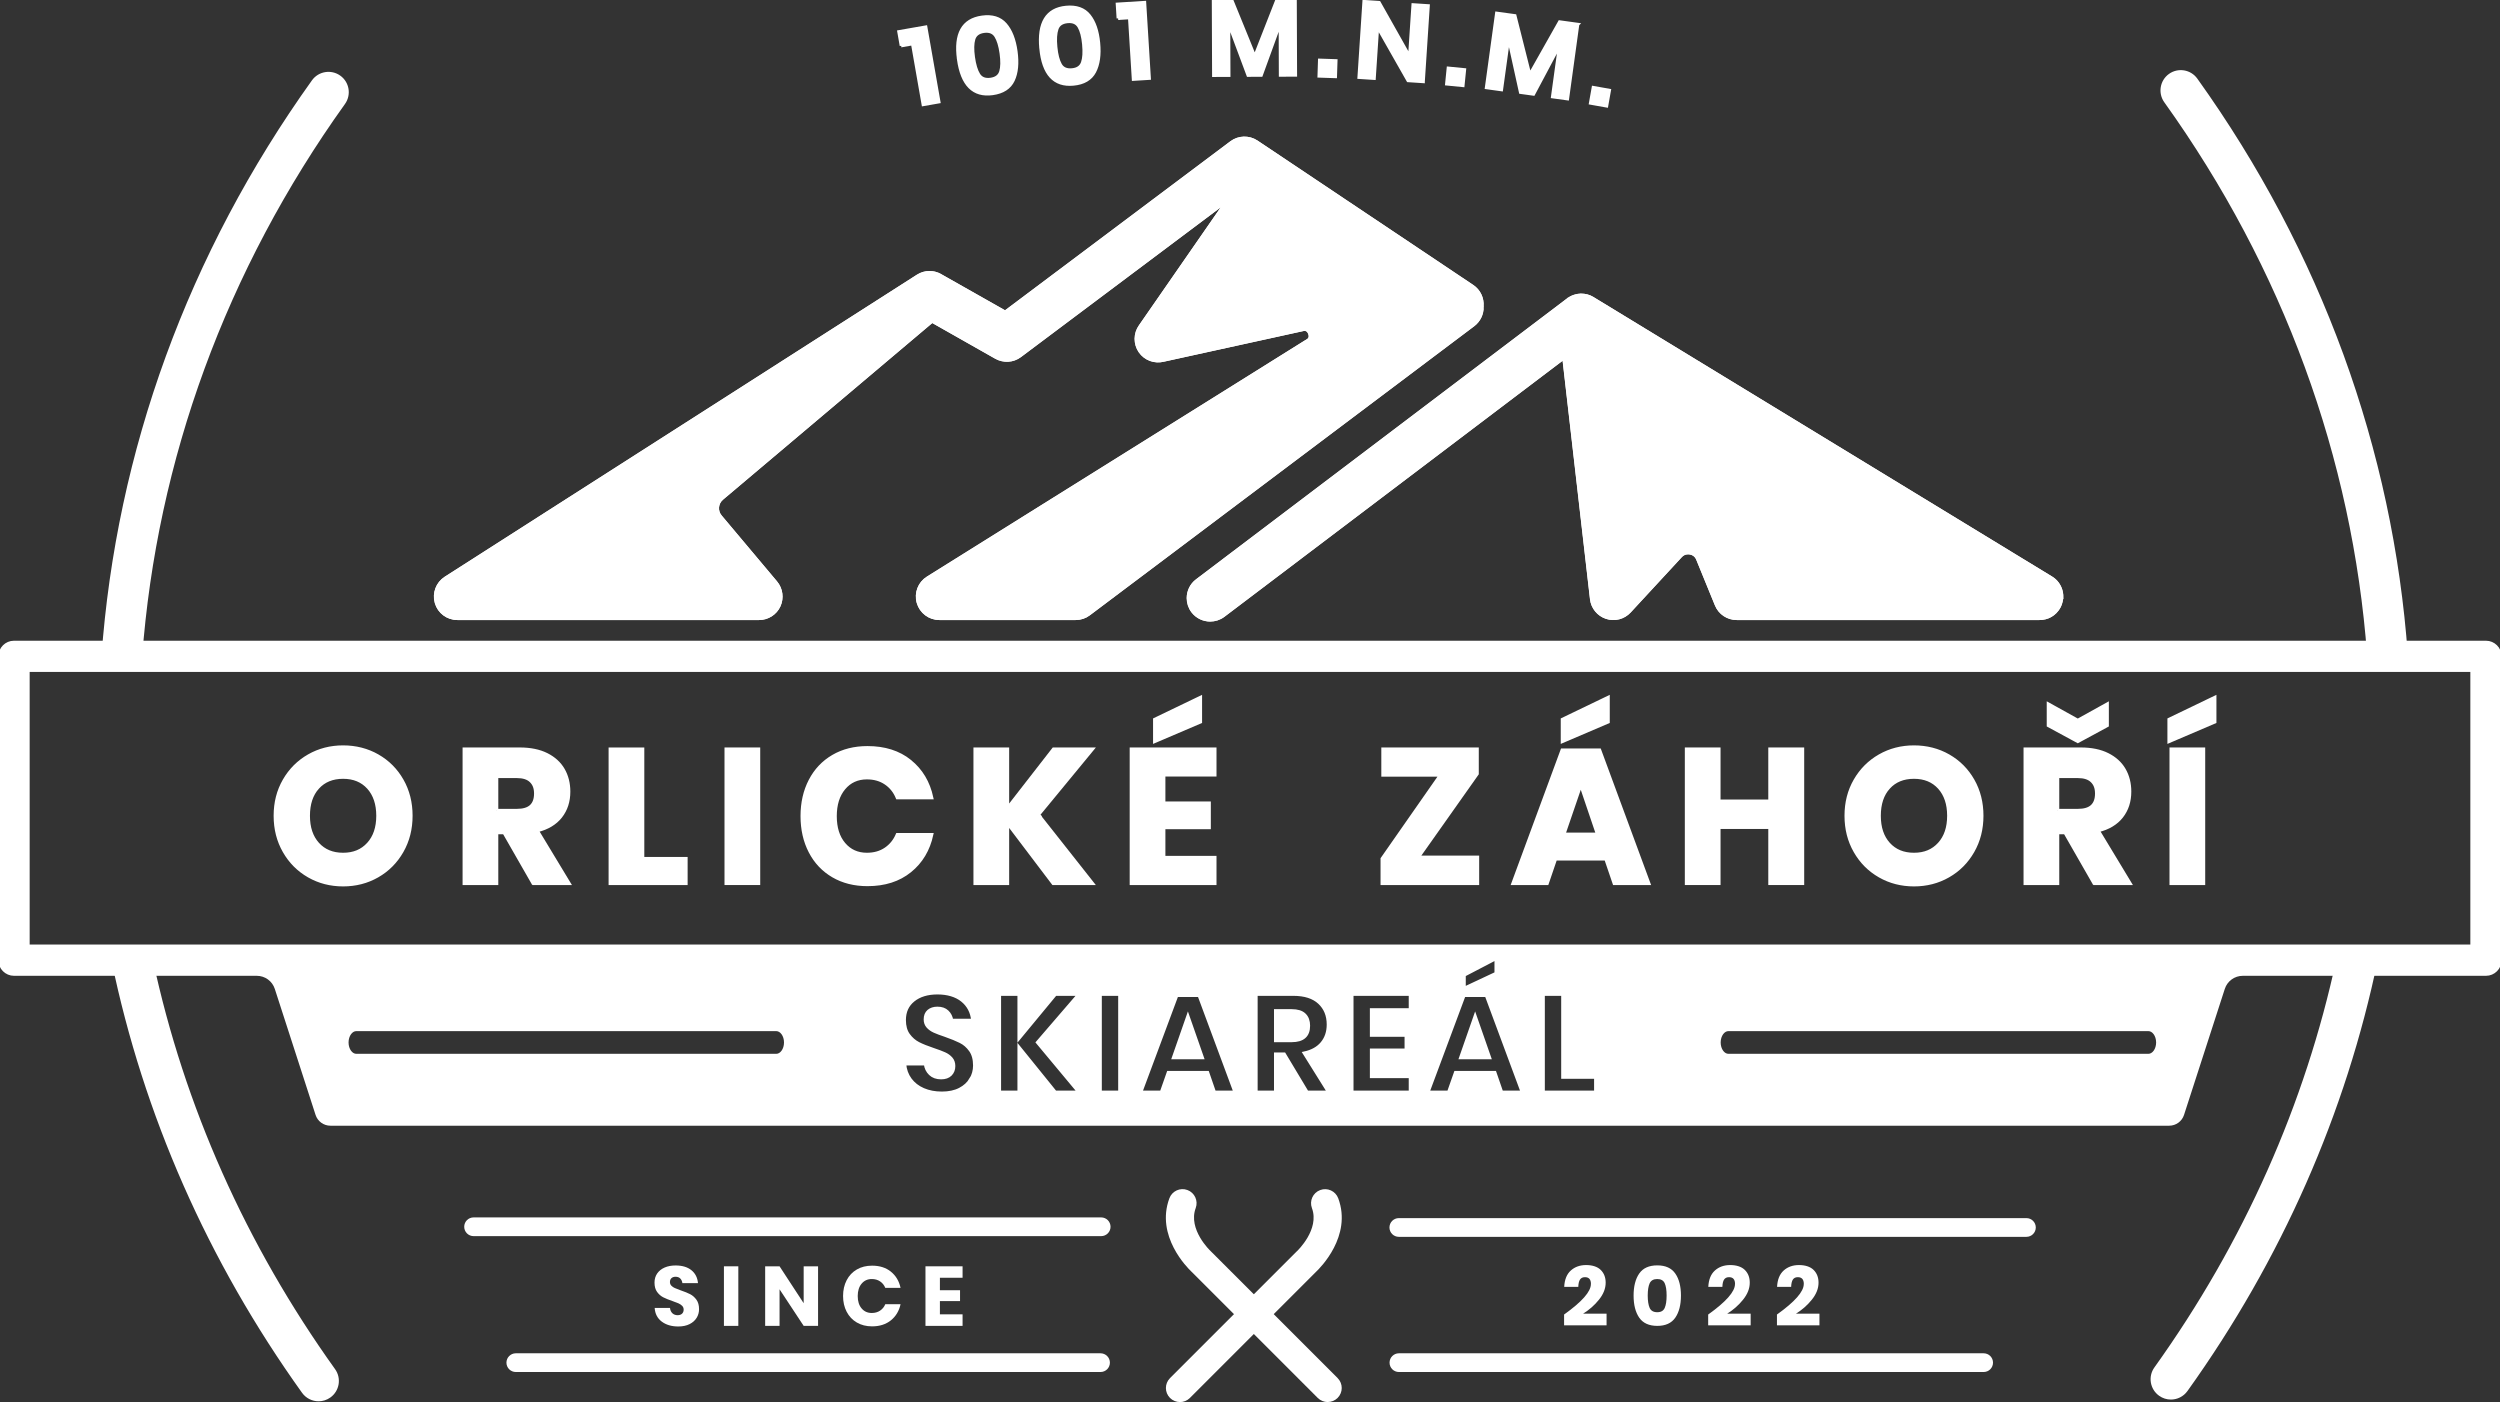 <svg width="779.71" height="437.28" xmlns="http://www.w3.org/2000/svg">

 <rect width="100%" height="100%" fill="#333333" stroke="none"/>

 <g>
  <title>Layer 1</title>
  <g id="svg_1">
   <path stroke="#ffffff" id="svg_2" fill="#ffffff" d="m729.19,299.17c-9.74,45.32 -28.92,88.57 -56.86,127.6c-1.88,2.62 -1.27,6.26 1.35,8.14c1.03,0.74 2.22,1.09 3.39,1.09c1.82,0 3.61,-0.85 4.75,-2.44c29.39,-41.04 49.4,-86.63 59.3,-134.39l-11.92,0l-0.01,0z" class="cls-1"/>
   <path stroke="#ffffff" id="svg_3" fill="#ffffff" d="m47.24,299.71c9.74,45.32 28.92,88.57 56.86,127.6c1.88,2.62 1.27,6.26 -1.35,8.14c-1.03,0.74 -2.22,1.09 -3.39,1.09c-1.82,0 -3.61,-0.85 -4.75,-2.44c-29.39,-41.04 -49.4,-86.63 -59.3,-134.39l11.92,0l0.01,0z" class="cls-1"/>
   <path stroke="#ffffff" id="svg_4" fill="#ffffff" d="m738.78,204.4l11.69,0c-4.6,-64.12 -27.03,-125.76 -65.57,-179.59c-1.88,-2.62 -5.52,-3.22 -8.14,-1.35c-2.62,1.88 -3.22,5.52 -1.35,8.14c37.11,51.83 58.78,111.12 63.36,172.8l0.01,0z" class="cls-1"/>
   <path stroke="#ffffff" id="svg_5" fill="#587096" d="m642.96,186.06c0,1 -0.23,2.02 -0.68,2.98c-0.2,0.39 -0.43,0.77 -0.7,1.12c-0.74,1 -1.73,1.75 -2.82,2.2c-0.58,0.24 -1.18,0.39 -1.82,0.47c-0.32,0.05 -0.62,0.05 -0.93,0.05l-94.37,0c-2.78,0 -5.28,-1.67 -6.33,-4.24l-5.83,-14.26c-0.58,-1.43 -1.75,-1.82 -2.4,-1.94c-0.64,-0.12 -1.88,-0.15 -2.93,0.97l-15.97,17.28c-1.82,1.96 -4.6,2.69 -7.15,1.85c-2.54,-0.84 -4.36,-3.07 -4.66,-5.71l-8.64,-75.25l-106.18,80.39c-1.25,0.94 -2.69,1.38 -4.13,1.38c-2.07,0 -4.1,-0.93 -5.45,-2.7c-0.93,-1.23 -1.38,-2.69 -1.38,-4.11c0,-2.07 0.94,-4.12 2.7,-5.45l115.71,-87.6c0.08,-0.06 0.15,-0.11 0.21,-0.17l0.02,0c0.7,-0.49 1.46,-0.84 2.26,-1.03c0,0 0,-0.02 0.02,-0.02l0.03,0c0.41,-0.11 0.84,-0.17 1.26,-0.18l0.03,0s0,-0.02 0.02,-0.02l0.27,0c1.25,0 2.48,0.32 3.58,0.99c0,0 0.02,0 0.02,0.02l142.99,87.14l0.02,0.02l0.02,0c1.49,0.91 2.49,2.31 2.96,3.86c0.14,0.47 0.23,0.97 0.27,1.46l0,0.02c0.02,0.17 0.02,0.33 0.02,0.5l-0.04,-0.02z" class="cls-1"/>
   <path stroke="#ffffff" id="svg_6" fill="#587096" d="m462.2,95.71c0.06,2.2 -0.96,4.28 -2.72,5.62l-119.91,90.18c-1.18,0.9 -2.63,1.37 -4.1,1.37l-42.52,0c-3.05,0 -5.72,-2.02 -6.57,-4.95c-0.84,-2.93 0.36,-6.06 2.95,-7.67l117.85,-73.64c0.12,-0.09 0.26,-0.17 0.39,-0.23c0.41,-0.23 1.49,-0.8 0.9,-2.38c-0.53,-1.44 -1.56,-1.35 -2.08,-1.25l-43.44,9.54c-2.79,0.74 -5.75,-0.33 -7.39,-2.7c-1.64,-2.37 -1.62,-5.53 0.06,-7.87l27.27,-39.34l-64.78,48.57c-2.17,1.64 -5.1,1.82 -7.47,0.49l-19.95,-11.31l-65.55,55.33c-1.67,1.41 -1.9,3.93 -0.49,5.6l17.3,20.59c1.7,2.03 2.08,4.87 0.96,7.29c-1.12,2.4 -3.54,3.93 -6.2,3.93l-94.07,0c-3.04,0 -5.71,-1.99 -6.56,-4.9c-0.85,-2.92 0.32,-6.04 2.87,-7.68l147.27,-94.2c1.14,-0.73 2.41,-1.08 3.67,-1.08c0.29,0 0.58,0.02 0.87,0.06c0.27,0.03 0.55,0.09 0.82,0.15c0.08,0.02 0.14,0.03 0.21,0.08c0.18,0.05 0.38,0.11 0.56,0.18c0.08,0.02 0.15,0.05 0.24,0.09c0.21,0.09 0.43,0.2 0.64,0.32c0.14,0.06 0.26,0.14 0.39,0.23l19.86,11.24l70.53,-52.9c2.32,-1.75 5.48,-1.82 7.9,-0.21l67.27,45.02c2.11,1.41 3.19,3.81 3.01,6.16l0,0.05c0.02,0.08 0.02,0.17 0.02,0.24l-0.01,-0.02z" class="cls-1"/>
   <path stroke="#ffffff" id="svg_7" fill="#ffffff" d="m43.82,204.94l-11.69,0c4.6,-64.12 27.03,-125.76 65.57,-179.59c1.88,-2.62 5.52,-3.22 8.14,-1.35c2.62,1.88 3.22,5.52 1.35,8.14c-37.11,51.83 -58.78,111.12 -63.36,172.8l-0.01,0z" class="cls-1"/>
   <g id="svg_8">
    <path stroke="#ffffff" id="svg_9" fill="#ffffff" d="m117.77,235.73c3.22,1.84 5.76,4.39 7.62,7.65c1.86,3.26 2.79,6.95 2.79,11.05s-0.94,7.81 -2.82,11.09c-1.88,3.28 -4.43,5.84 -7.65,7.68c-3.22,1.84 -6.79,2.76 -10.7,2.76s-7.48,-0.92 -10.7,-2.76c-3.22,-1.84 -5.77,-4.4 -7.65,-7.68c-1.88,-3.28 -2.82,-6.97 -2.82,-11.09s0.94,-7.79 2.82,-11.05c1.88,-3.26 4.43,-5.81 7.65,-7.65c3.22,-1.84 6.79,-2.76 10.7,-2.76s7.54,0.92 10.76,2.76zm-18.67,9.9c-1.96,2.15 -2.93,5.09 -2.93,8.8s0.98,6.6 2.93,8.77c1.96,2.17 4.59,3.26 7.91,3.26s5.91,-1.09 7.88,-3.26c1.98,-2.17 2.96,-5.1 2.96,-8.77s-0.98,-6.6 -2.93,-8.77c-1.96,-2.17 -4.59,-3.26 -7.91,-3.26s-5.96,1.08 -7.91,3.23z" class="cls-1"/>
    <path stroke="#ffffff" id="svg_10" fill="#ffffff" d="m166.29,275.53l-9.07,-15.83l-2.31,0l0,15.83l-10.14,0l0,-41.91l17.31,0c3.32,0 6.12,0.57 8.42,1.72c2.29,1.15 4.01,2.72 5.16,4.71c1.15,2 1.72,4.28 1.72,6.85c0,3.04 -0.84,5.63 -2.52,7.77c-1.68,2.13 -4.12,3.6 -7.32,4.39l9.96,16.48l-11.2,0l-0.01,-0.01zm-11.38,-22.76l6.28,0c2.01,0 3.5,-0.44 4.45,-1.33c0.95,-0.89 1.42,-2.2 1.42,-3.94s-0.48,-2.96 -1.45,-3.91c-0.97,-0.95 -2.44,-1.42 -4.42,-1.42l-6.28,0l0,10.61l0,-0.01z" class="cls-1"/>
    <path stroke="#ffffff" id="svg_11" fill="#ffffff" d="m200.44,267.77l13.52,0l0,7.77l-23.65,0l0,-41.91l10.14,0l0,34.14l-0.01,0z" class="cls-1"/>
    <path stroke="#ffffff" id="svg_12" fill="#ffffff" d="m236.6,233.62l0,41.91l-10.14,0l0,-41.91l10.14,0z" class="cls-1"/>
    <path stroke="#ffffff" id="svg_13" fill="#ffffff" d="m283.81,237.42c3.5,2.81 5.76,6.6 6.79,11.38l-10.73,0c-0.79,-1.94 -2.01,-3.46 -3.65,-4.56c-1.64,-1.11 -3.59,-1.66 -5.84,-1.66c-2.96,0 -5.36,1.09 -7.17,3.26c-1.82,2.17 -2.73,5.08 -2.73,8.71s0.91,6.53 2.73,8.68c1.82,2.15 4.21,3.23 7.17,3.23c2.25,0 4.2,-0.55 5.84,-1.66c1.64,-1.11 2.85,-2.61 3.65,-4.51l10.73,0c-1.03,4.74 -3.29,8.53 -6.79,11.35c-3.5,2.83 -7.91,4.24 -13.25,4.24c-4.07,0 -7.65,-0.9 -10.73,-2.7c-3.08,-1.8 -5.46,-4.32 -7.14,-7.56c-1.68,-3.24 -2.52,-6.94 -2.52,-11.09s0.84,-7.84 2.52,-11.08c1.68,-3.24 4.06,-5.76 7.14,-7.56c3.08,-1.8 6.66,-2.7 10.73,-2.7c5.34,0 9.75,1.4 13.25,4.21l0,0.02z" class="cls-1"/>
    <path stroke="#ffffff" id="svg_14" fill="#ffffff" d="m323.85,254.13l16.89,21.4l-12.27,0l-14.23,-18.79l0,18.79l-10.14,0l0,-41.91l10.14,0l0,18.44l14.34,-18.44l12.15,0l-16.89,20.51l0.01,0z" class="cls-1"/>
    <path stroke="#ffffff" id="svg_15" fill="#ffffff" d="m362.97,241.69l0,8.77l14.17,0l0,7.65l-14.17,0l0,9.31l15.94,0l0,8.12l-26.08,0l0,-41.91l26.08,0l0,8.06l-15.94,0zm11.44,-16.54l-14.29,6.11l0,-6.88l14.29,-6.88l0,7.65z" class="cls-1"/>
    <path stroke="#ffffff" id="svg_16" fill="#ffffff" d="m442.34,267.35l18.49,0l0,8.18l-29.76,0l0,-7.71l18.2,-26.08l-17.96,0l0,-8.12l29.4,0l0,7.71l-18.38,26.02l0.01,0z" class="cls-1"/>
    <path stroke="#ffffff" id="svg_17" fill="#ffffff" d="m500.85,267.89l-15.71,0l-2.61,7.65l-10.67,0l15.35,-41.61l11.68,0l15.35,41.61l-10.79,0l-2.61,-7.65l0.01,0zm0.71,-42.74l-14.29,6.11l0,-6.88l14.29,-6.88l0,7.65zm-3.32,35.03l-5.22,-15.41l-5.28,15.41l10.49,0l0.01,0z" class="cls-1"/>
    <path stroke="#ffffff" id="svg_18" fill="#ffffff" d="m562.2,233.62l0,41.91l-10.2,0l0,-17.49l-15.89,0l0,17.49l-10.14,0l0,-41.91l10.14,0l0,16.24l15.89,0l0,-16.24l10.2,0z" class="cls-1"/>
    <path stroke="#ffffff" id="svg_19" fill="#ffffff" d="m607.7,235.73c3.22,1.84 5.76,4.39 7.62,7.65c1.86,3.26 2.79,6.95 2.79,11.05s-0.94,7.81 -2.82,11.09c-1.88,3.28 -4.43,5.84 -7.65,7.68c-3.22,1.84 -6.79,2.76 -10.7,2.76s-7.48,-0.92 -10.7,-2.76c-3.22,-1.84 -5.77,-4.4 -7.65,-7.68c-1.88,-3.28 -2.82,-6.97 -2.82,-11.09s0.94,-7.79 2.82,-11.05c1.88,-3.26 4.43,-5.81 7.65,-7.65c3.22,-1.84 6.79,-2.76 10.7,-2.76s7.54,0.92 10.76,2.76zm-18.67,9.9c-1.96,2.15 -2.93,5.09 -2.93,8.8s0.98,6.6 2.93,8.77c1.96,2.17 4.59,3.26 7.91,3.26s5.91,-1.09 7.88,-3.26c1.98,-2.17 2.96,-5.1 2.96,-8.77s-0.98,-6.6 -2.93,-8.77c-1.96,-2.17 -4.59,-3.26 -7.91,-3.26s-5.96,1.08 -7.91,3.23z" class="cls-1"/>
    <path stroke="#ffffff" id="svg_20" fill="#ffffff" d="m653.13,275.53l-9.07,-15.83l-2.31,0l0,15.83l-10.14,0l0,-41.91l17.31,0c3.32,0 6.12,0.57 8.42,1.72c2.29,1.15 4.01,2.72 5.16,4.71c1.15,2 1.72,4.28 1.72,6.85c0,3.04 -0.84,5.63 -2.52,7.77c-1.68,2.13 -4.12,3.6 -7.32,4.39l9.96,16.48l-11.2,0l-0.01,-0.01zm4.09,-49.26l-9.19,4.98l-9.19,-4.98l0,-6.7l9.19,5.1l9.19,-5.1l0,6.7zm-15.47,26.5l6.28,0c2.02,0 3.5,-0.44 4.45,-1.33c0.95,-0.89 1.42,-2.2 1.42,-3.94s-0.48,-2.96 -1.45,-3.91c-0.97,-0.95 -2.44,-1.42 -4.42,-1.42l-6.28,0l0,10.61l0,-0.01z" class="cls-1"/>
    <path stroke="#ffffff" id="svg_21" fill="#ffffff" d="m690.77,225.15l-14.29,6.11l0,-6.88l14.29,-6.88l0,7.65zm-3.5,8.48l0,41.91l-10.14,0l0,-41.91l10.14,0z" class="cls-1"/>
   </g>
   <path stroke="#ffffff" id="svg_22" fill="#ffffff" d="m643,186.06c0,1 -0.23,2.02 -0.68,2.98c-0.2,0.39 -0.43,0.77 -0.7,1.12c-0.74,1 -1.73,1.75 -2.82,2.2c-0.58,0.24 -1.18,0.39 -1.82,0.47c-0.32,0.05 -0.62,0.05 -0.93,0.05l-94.37,0c-2.78,0 -5.28,-1.67 -6.33,-4.24l-5.83,-14.26c-0.58,-1.43 -1.75,-1.82 -2.4,-1.94c-0.64,-0.12 -1.88,-0.15 -2.93,0.97l-15.97,17.28c-1.82,1.96 -4.6,2.69 -7.15,1.85c-2.54,-0.84 -4.36,-3.07 -4.66,-5.71l-8.64,-75.25l-106.18,80.39c-1.25,0.94 -2.69,1.38 -4.13,1.38c-2.07,0 -4.1,-0.93 -5.45,-2.7c-0.93,-1.23 -1.38,-2.69 -1.38,-4.11c0,-2.07 0.94,-4.12 2.7,-5.45l115.71,-87.6c0.08,-0.06 0.15,-0.11 0.21,-0.17l0.02,0c0.7,-0.49 1.46,-0.84 2.26,-1.03c0,0 0,-0.02 0.02,-0.02l0.03,0c0.41,-0.11 0.84,-0.17 1.26,-0.18l0.03,0s0,-0.02 0.02,-0.02l0.27,0c1.25,0 2.48,0.32 3.58,0.99c0,0 0.02,0 0.02,0.02l142.99,87.14l0.02,0.02l0.02,0c1.49,0.91 2.49,2.31 2.96,3.86c0.14,0.47 0.23,0.97 0.27,1.46l0,0.02c0.02,0.17 0.02,0.33 0.02,0.5l-0.04,-0.02z" class="cls-1"/>
   <path stroke="#ffffff" id="svg_23" fill="#ffffff" d="m462.24,95.71c0.06,2.2 -0.96,4.28 -2.72,5.62l-119.91,90.18c-1.18,0.9 -2.63,1.37 -4.1,1.37l-42.52,0c-3.05,0 -5.72,-2.02 -6.57,-4.95c-0.84,-2.93 0.36,-6.06 2.95,-7.67l117.85,-73.64c0.12,-0.09 0.26,-0.17 0.39,-0.23c0.41,-0.23 1.49,-0.8 0.9,-2.38c-0.53,-1.44 -1.56,-1.35 -2.08,-1.25l-43.44,9.54c-2.79,0.74 -5.75,-0.33 -7.39,-2.7c-1.64,-2.37 -1.62,-5.53 0.06,-7.87l27.27,-39.34l-64.78,48.57c-2.17,1.64 -5.1,1.82 -7.47,0.49l-19.95,-11.31l-65.55,55.33c-1.67,1.41 -1.9,3.93 -0.49,5.6l17.3,20.59c1.7,2.03 2.08,4.87 0.96,7.29c-1.12,2.4 -3.54,3.93 -6.2,3.93l-94.07,0c-3.04,0 -5.71,-1.99 -6.56,-4.9c-0.85,-2.92 0.32,-6.04 2.87,-7.68l147.27,-94.2c1.14,-0.73 2.41,-1.08 3.67,-1.08c0.29,0 0.58,0.02 0.87,0.06c0.27,0.03 0.55,0.09 0.82,0.15c0.08,0.02 0.14,0.03 0.21,0.08c0.18,0.05 0.38,0.11 0.56,0.18c0.08,0.02 0.15,0.05 0.24,0.09c0.21,0.09 0.43,0.2 0.64,0.32c0.14,0.06 0.26,0.14 0.39,0.23l19.86,11.24l70.53,-52.9c2.32,-1.75 5.48,-1.82 7.9,-0.21l67.27,45.02c2.11,1.41 3.19,3.81 3.01,6.16l0,0.05c0.02,0.08 0.02,0.17 0.02,0.24l-0.01,-0.02z" class="cls-1"/>
   <g id="svg_24">
    <path stroke="#ffffff" id="svg_25" fill="#ffffff" d="m281.1,14.26l-0.76,-4.36l8.39,-1.47l4.09,23.32l-4.89,0.86l-3.32,-18.96l-3.5,0.61l-0.01,0z" class="cls-1"/>
    <path stroke="#ffffff" id="svg_26" fill="#ffffff" d="m298.96,18.5c-1.1,-7.93 1.34,-12.31 7.31,-13.14c3.17,-0.44 5.59,0.3 7.29,2.24c1.69,1.93 2.79,4.74 3.3,8.41c0.51,3.7 0.22,6.71 -0.88,9.03c-1.1,2.32 -3.23,3.7 -6.4,4.14c-5.98,0.83 -9.52,-2.73 -10.63,-10.68l0.01,0zm13.29,-1.85c-0.33,-2.39 -0.88,-4.19 -1.65,-5.41c-0.77,-1.21 -2,-1.7 -3.71,-1.47c-1.73,0.24 -2.79,1.05 -3.2,2.43c-0.41,1.38 -0.44,3.26 -0.11,5.65c0.34,2.41 0.89,4.23 1.65,5.44c0.77,1.21 2.01,1.7 3.74,1.46c1.71,-0.24 2.76,-1.05 3.17,-2.42c0.41,-1.38 0.44,-3.27 0.11,-5.69l0,0.01z" class="cls-1"/>
    <path stroke="#ffffff" id="svg_27" fill="#ffffff" d="m324.64,15.1c-0.76,-7.97 1.86,-12.24 7.87,-12.81c3.18,-0.3 5.58,0.55 7.18,2.55c1.61,2 2.59,4.85 2.94,8.54c0.36,3.72 -0.07,6.71 -1.26,8.98c-1.2,2.27 -3.39,3.56 -6.57,3.86c-6.01,0.58 -9.39,-3.13 -10.16,-11.12zm13.35,-1.28c-0.23,-2.4 -0.7,-4.23 -1.42,-5.47c-0.71,-1.25 -1.93,-1.79 -3.64,-1.62c-1.74,0.17 -2.84,0.93 -3.3,2.29c-0.47,1.36 -0.58,3.24 -0.35,5.64c0.23,2.42 0.71,4.26 1.42,5.51c0.71,1.25 1.94,1.79 3.67,1.62c1.71,-0.16 2.8,-0.93 3.27,-2.28c0.47,-1.36 0.58,-3.25 0.35,-5.68l0,-0.01z" class="cls-1"/>
    <path stroke="#ffffff" id="svg_28" fill="#ffffff" d="m348.75,5.73l-0.27,-4.42l8.5,-0.53l1.46,23.63l-4.95,0.31l-1.19,-19.21l-3.55,0.22z" class="cls-1"/>
    <path stroke="#ffffff" id="svg_29" fill="#ffffff" d="m403.95,0l0.09,23.41l-4.69,0.02l-0.06,-16.33l-5.94,16.35l-4.09,0.02l-6.06,-16.24l0.06,16.26l-4.73,0.02l-0.09,-23.41l5.73,-0.02l7.17,17.58l6.91,-17.64l5.7,-0.02z" class="cls-1"/>
    <path stroke="#ffffff" id="svg_30" fill="#ffffff" d="m416.65,18.95l-0.16,4.93l-5.09,-0.17l0.16,-4.93l5.09,0.17z" class="cls-1"/>
    <path stroke="#ffffff" id="svg_31" fill="#ffffff" d="m443.88,25.44l-4.72,-0.31l-9.52,-16.76l-1.06,16.06l-4.72,-0.31l1.55,-23.62l4.72,0.31l9.51,16.89l1.07,-16.2l4.72,0.31l-1.55,23.62l0,0.01z" class="cls-1"/>
    <path stroke="#ffffff" id="svg_32" fill="#ffffff" d="m456.76,21.76l-0.49,4.91l-5.07,-0.5l0.49,-4.91l5.07,0.5z" class="cls-1"/>
    <path stroke="#ffffff" id="svg_33" fill="#ffffff" d="m492.06,7.62l-3.19,23.19l-4.65,-0.64l2.23,-16.18l-8.17,15.36l-4.05,-0.56l-3.73,-16.93l-2.22,16.11l-4.68,-0.65l3.19,-23.19l5.68,0.78l4.64,18.41l9.31,-16.49l5.65,0.78l-0.01,0.01z" class="cls-1"/>
    <path stroke="#ffffff" id="svg_34" fill="#ffffff" d="m501.94,28.19l-0.86,4.85l-5.02,-0.89l0.86,-4.85l5.02,0.89z" class="cls-1"/>
   </g>
   <g id="svg_35">
    <polygon stroke="#ffffff" id="svg_36" fill="#ffffff" points="455.57 329.86 464.57 329.86 460.07 316.96 455.57 329.86" class="cls-1"/>
    <path stroke="#ffffff" id="svg_37" fill="#ffffff" d="m406.82,316.47c-0.85,-0.82 -2.17,-1.23 -3.96,-1.23l-5.02,0l0,9.3l5.02,0c3.49,0 5.24,-1.54 5.24,-4.63c0,-1.47 -0.42,-2.62 -1.28,-3.44z" class="cls-1"/>
    <polygon stroke="#ffffff" id="svg_38" fill="#ffffff" points="365.99 329.86 374.99 329.86 370.49 316.96 365.99 329.86" class="cls-1"/>
    <path stroke="#ffffff" id="svg_39" fill="#ffffff" d="m699.49,303.84l75.84,0c2.42,0 4.37,-1.96 4.37,-4.37l0,-94.77c0,-2.42 -1.96,-4.37 -4.37,-4.37l-770.96,0c-2.42,0 -4.37,1.96 -4.37,4.37l0,94.77c0,2.42 1.96,4.37 4.37,4.37l75.72,0c2.78,0 5.24,1.79 6.09,4.43l12.71,39.29c0.58,1.8 2.26,3.03 4.16,3.03l573.48,0c1.9,0 3.58,-1.22 4.16,-3.03l12.71,-39.29c0.85,-2.64 3.31,-4.43 6.09,-4.43zm-690.74,-8.75l0,-86.02l762.21,0l0,86.02l-762.21,0zm457.85,3.83l0,4.67l-9.95,4.67l0,-4.15l9.95,-5.19zm-224.5,30.25l-130.97,0c-1.61,0 -2.92,-1.81 -2.92,-4.04s1.31,-4.04 2.92,-4.04l130.97,0c1.61,0 2.92,1.81 2.92,4.04s-1.31,4.04 -2.92,4.04zm60.71,7.42c-0.78,1.31 -1.93,2.37 -3.46,3.16c-1.53,0.79 -3.39,1.19 -5.58,1.19s-4.1,-0.37 -5.8,-1.1c-1.7,-0.74 -3.07,-1.8 -4.09,-3.18c-1.02,-1.39 -1.61,-3 -1.75,-4.85l6.49,0c0.14,1.24 0.64,2.27 1.49,3.09c0.85,0.82 1.98,1.23 3.4,1.23c1.27,0 2.24,-0.34 2.92,-1.02c0.68,-0.68 1.02,-1.55 1.02,-2.62c0,-0.95 -0.27,-1.74 -0.82,-2.36c-0.55,-0.62 -1.24,-1.12 -2.08,-1.49c-0.84,-0.37 -1.99,-0.81 -3.46,-1.3c-1.9,-0.64 -3.46,-1.26 -4.67,-1.88c-1.21,-0.62 -2.24,-1.52 -3.1,-2.7c-0.85,-1.18 -1.28,-2.73 -1.28,-4.63c0,-2.62 0.94,-4.69 2.84,-6.21c1.89,-1.51 4.39,-2.27 7.51,-2.27s5.8,0.78 7.73,2.34c1.92,1.56 3.01,3.64 3.27,6.23l-6.58,0c-0.17,-1.09 -0.64,-2 -1.39,-2.7c-0.75,-0.71 -1.77,-1.06 -3.07,-1.06c-1.12,0 -2.03,0.3 -2.73,0.89c-0.69,0.59 -1.04,1.45 -1.04,2.58c0,0.89 0.27,1.64 0.8,2.23c0.53,0.59 1.21,1.08 2.03,1.45c0.82,0.37 1.94,0.79 3.35,1.26c1.96,0.69 3.56,1.34 4.78,1.95c1.23,0.61 2.27,1.51 3.14,2.73c0.87,1.21 1.3,2.8 1.3,4.76c0,1.56 -0.39,2.99 -1.17,4.31l0,-0.03zm33.71,4.05l-7.4,0l-11.3,-13.98l0,13.98l-6.1,0l0,-30.55l6.1,0l0,13.72l11.34,-13.72l7.36,0l-12.94,15.02l12.94,15.53zm12.72,0l-6.1,0l0,-30.55l6.1,0l0,30.55zm29.51,0l-2.12,-6.14l-12.25,0l-2.16,6.14l-6.45,0l11.25,-30.2l6.97,0l11.21,30.2l-6.45,0zm28.91,0l-7.14,-11.9l-2.68,0l0,11.9l-6.1,0l0,-30.55l11.64,0c3.55,0 6.25,0.87 8.11,2.6c1.86,1.73 2.79,4.01 2.79,6.84c0,2.31 -0.64,4.24 -1.93,5.8c-1.28,1.56 -3.14,2.6 -5.56,3.12l7.62,12.2l-6.75,0l0,-0.01zm32.2,-25.7l-12.12,0l0,7.92l10.82,0l0,4.67l-10.82,0l0,8.22l12.12,0l0,4.89l-18.22,0l0,-30.55l18.22,0l0,4.85zm28.47,25.7l-2.12,-6.14l-12.25,0l-2.16,6.14l-6.45,0l11.25,-30.2l6.97,0l11.21,30.2l-6.45,0zm29.34,0l-16.36,0l0,-30.55l6.1,0l0,25.88l10.26,0l0,4.67zm172.37,-11.47l-130.97,0c-1.61,0 -2.92,-1.81 -2.92,-4.04s1.31,-4.04 2.92,-4.04l130.97,0c1.61,0 2.92,1.81 2.92,4.04s-1.31,4.04 -2.92,4.04z" class="cls-1"/>
   </g>
  </g>
  <g id="svg_40">
   <path id="svg_41" fill="#ffffff" d="m343.25,427.91l-182.38,0c-1.61,0 -2.92,-1.31 -2.92,-2.92s1.31,-2.92 2.92,-2.92l182.37,0c1.61,0 2.92,1.31 2.92,2.92s-1.31,2.92 -2.92,2.92l0.01,0z" class="cls-1"/>
   <path id="svg_42" fill="#ffffff" d="m632.01,385.75l-195.74,0c-1.61,0 -2.92,-1.31 -2.92,-2.92s1.31,-2.92 2.92,-2.92l195.74,0c1.61,0 2.92,1.31 2.92,2.92s-1.31,2.92 -2.92,2.92z" class="cls-1"/>
   <path id="svg_43" fill="#ffffff" d="m618.67,427.91l-182.37,0c-1.61,0 -2.92,-1.31 -2.92,-2.92s1.31,-2.92 2.92,-2.92l182.37,0c1.61,0 2.92,1.31 2.92,2.92s-1.31,2.92 -2.92,2.92z" class="cls-1"/>
   <path id="svg_44" fill="#ffffff" d="m368.01,437.28c-1.12,0 -2.24,-0.43 -3.1,-1.28c-1.71,-1.71 -1.71,-4.48 0,-6.19l39.5,-39.5s0.09,-0.09 0.14,-0.13c0.06,-0.05 7.1,-6.73 4.62,-13.39c-0.84,-2.27 0.31,-4.79 2.58,-5.63c2.26,-0.85 4.79,0.31 5.63,2.58c4.38,11.78 -5.7,21.75 -6.83,22.82l-39.45,39.45c-0.86,0.86 -1.98,1.28 -3.1,1.28l0.01,-0.01z" class="cls-1"/>
   <path id="svg_45" fill="#ffffff" d="m414.09,437.28c-1.12,0 -2.24,-0.43 -3.1,-1.28l-39.45,-39.45c-1.13,-1.07 -11.21,-11.04 -6.83,-22.82c0.84,-2.27 3.37,-3.43 5.63,-2.58c2.27,0.84 3.42,3.37 2.58,5.63c-2.48,6.66 4.56,13.34 4.64,13.4c0.04,0.04 0.09,0.08 0.12,0.12l39.5,39.5c1.71,1.71 1.71,4.48 0,6.19c-0.86,0.86 -1.98,1.28 -3.1,1.28l0.01,0.01z" class="cls-1"/>
   <path id="svg_46" fill="#ffffff" d="m343.44,385.53l-195.74,0c-1.61,0 -2.92,-1.31 -2.92,-2.92s1.31,-2.92 2.92,-2.92l195.74,0c1.61,0 2.92,1.31 2.92,2.92s-1.31,2.92 -2.92,2.92z" class="cls-1"/>
   <g id="svg_47">
    <path id="svg_48" fill="#ffffff" d="m217.28,411c-0.5,0.82 -1.24,1.48 -2.21,1.97c-0.97,0.49 -2.15,0.74 -3.53,0.74c-2.08,0 -3.8,-0.51 -5.15,-1.52c-1.35,-1.02 -2.09,-2.44 -2.21,-4.26l4.78,0c0.07,0.7 0.32,1.25 0.75,1.66c0.43,0.4 0.98,0.6 1.64,0.6c0.58,0 1.03,-0.16 1.37,-0.47c0.33,-0.32 0.5,-0.74 0.5,-1.26c0,-0.47 -0.15,-0.87 -0.46,-1.18c-0.31,-0.32 -0.69,-0.57 -1.14,-0.78c-0.46,-0.2 -1.09,-0.44 -1.89,-0.72c-1.17,-0.4 -2.13,-0.79 -2.88,-1.17c-0.74,-0.38 -1.38,-0.94 -1.92,-1.68c-0.53,-0.74 -0.8,-1.71 -0.8,-2.9c0,-1.1 0.28,-2.06 0.84,-2.86s1.34,-1.42 2.33,-1.85c0.99,-0.43 2.12,-0.64 3.4,-0.64c2.07,0 3.71,0.49 4.93,1.47s1.91,2.33 2.06,4.05l-4.86,0c-0.09,-0.61 -0.31,-1.1 -0.67,-1.46c-0.36,-0.36 -0.85,-0.54 -1.46,-0.54c-0.52,0 -0.95,0.14 -1.27,0.42c-0.32,0.28 -0.49,0.69 -0.49,1.23c0,0.44 0.15,0.81 0.43,1.12c0.29,0.31 0.65,0.56 1.09,0.75c0.44,0.19 1.07,0.44 1.89,0.74c1.19,0.4 2.16,0.8 2.92,1.19c0.75,0.39 1.4,0.97 1.94,1.72c0.54,0.75 0.81,1.73 0.81,2.94c0,0.98 -0.25,1.88 -0.75,2.71l0.01,-0.02z" class="cls-1"/>
    <path id="svg_49" fill="#ffffff" d="m230.27,394.94l0,18.58l-4.49,0l0,-18.58l4.49,0z" class="cls-1"/>
    <path id="svg_50" fill="#ffffff" d="m255.14,413.52l-4.49,0l-7.52,-11.41l0,11.41l-4.49,0l0,-18.58l4.49,0l7.52,11.51l0,-11.51l4.49,0l0,18.58z" class="cls-1"/>
    <path id="svg_51" fill="#ffffff" d="m277.86,396.62c1.55,1.24 2.55,2.93 3.01,5.05l-4.76,0c-0.35,-0.86 -0.89,-1.53 -1.62,-2.02s-1.59,-0.74 -2.59,-0.74c-1.31,0 -2.37,0.48 -3.18,1.45c-0.81,0.96 -1.21,2.25 -1.21,3.86s0.4,2.9 1.21,3.85c0.81,0.96 1.87,1.43 3.18,1.43c1,0 1.86,-0.25 2.59,-0.74c0.73,-0.49 1.27,-1.16 1.62,-2l4.76,0c-0.46,2.1 -1.46,3.78 -3.01,5.03c-1.55,1.25 -3.51,1.88 -5.87,1.88c-1.81,0 -3.39,-0.4 -4.76,-1.2c-1.37,-0.8 -2.42,-1.91 -3.17,-3.35c-0.75,-1.44 -1.12,-3.08 -1.12,-4.92s0.37,-3.48 1.12,-4.92c0.74,-1.44 1.8,-2.55 3.17,-3.35c1.37,-0.8 2.95,-1.19 4.76,-1.19c2.37,0 4.32,0.62 5.87,1.87l0,0.01z" class="cls-1"/>
    <path id="svg_52" fill="#ffffff" d="m293.14,398.51l0,3.89l6.28,0l0,3.39l-6.28,0l0,4.13l7.07,0l0,3.6l-11.57,0l0,-18.58l11.57,0l0,3.57l-7.07,0z" class="cls-1"/>
   </g>
   <g id="svg_53">
    <path id="svg_54" fill="#ffffff" d="m496.19,400.48c0,-1.44 -0.62,-2.15 -1.87,-2.15c-0.7,0 -1.21,0.25 -1.54,0.74c-0.32,0.49 -0.5,1.25 -0.54,2.29l-4.39,0c0.11,-2.26 0.79,-3.96 2.05,-5.1c1.26,-1.14 2.86,-1.71 4.78,-1.71s3.54,0.51 4.56,1.52c1.03,1.02 1.54,2.34 1.54,3.97c0,1.81 -0.69,3.57 -2.08,5.3c-1.38,1.73 -3.04,3.18 -4.97,4.38l7.33,0l0,3.63l-13.25,0l0,-3.37c5.57,-3.98 8.36,-7.14 8.36,-9.49l0.02,-0.01z" class="cls-1"/>
    <path id="svg_55" fill="#ffffff" d="m509.49,404.06c0,-2.89 0.59,-5.18 1.76,-6.87c1.17,-1.69 3.05,-2.54 5.63,-2.54s4.43,0.85 5.61,2.54c1.18,1.69 1.77,3.98 1.77,6.87s-0.59,5.21 -1.77,6.91c-1.18,1.7 -3.05,2.55 -5.61,2.55s-4.45,-0.85 -5.63,-2.55c-1.17,-1.7 -1.76,-4 -1.76,-6.91zm10.3,0c0,-1.66 -0.2,-2.94 -0.59,-3.82c-0.39,-0.88 -1.17,-1.33 -2.33,-1.33s-1.96,0.45 -2.37,1.34c-0.4,0.89 -0.6,2.16 -0.6,3.81s0.2,2.95 0.6,3.85c0.4,0.9 1.19,1.35 2.37,1.35s1.93,-0.45 2.33,-1.35c0.39,-0.9 0.59,-2.18 0.59,-3.85z" class="cls-1"/>
    <path id="svg_56" fill="#ffffff" d="m541.13,400.48c0,-1.44 -0.62,-2.15 -1.87,-2.15c-0.7,0 -1.21,0.25 -1.54,0.74s-0.5,1.25 -0.54,2.29l-4.39,0c0.11,-2.26 0.79,-3.96 2.05,-5.1s2.86,-1.71 4.78,-1.71s3.54,0.51 4.56,1.52c1.03,1.02 1.54,2.34 1.54,3.97c0,1.81 -0.69,3.57 -2.08,5.3c-1.38,1.73 -3.04,3.18 -4.97,4.38l7.33,0l0,3.63l-13.25,0l0,-3.37c5.57,-3.98 8.36,-7.14 8.36,-9.49l0.02,-0.01z" class="cls-1"/>
    <path id="svg_57" fill="#ffffff" d="m562.58,400.48c0,-1.44 -0.62,-2.15 -1.87,-2.15c-0.7,0 -1.21,0.25 -1.54,0.74c-0.32,0.49 -0.5,1.25 -0.54,2.29l-4.39,0c0.11,-2.26 0.79,-3.96 2.05,-5.1c1.26,-1.14 2.86,-1.71 4.78,-1.71s3.54,0.51 4.56,1.52c1.03,1.02 1.54,2.34 1.54,3.97c0,1.81 -0.69,3.57 -2.08,5.3c-1.38,1.73 -3.04,3.18 -4.97,4.38l7.33,0l0,3.63l-13.25,0l0,-3.37c5.57,-3.98 8.36,-7.14 8.36,-9.49l0.02,-0.01z" class="cls-1"/>
   </g>
  </g>
 </g>
</svg>